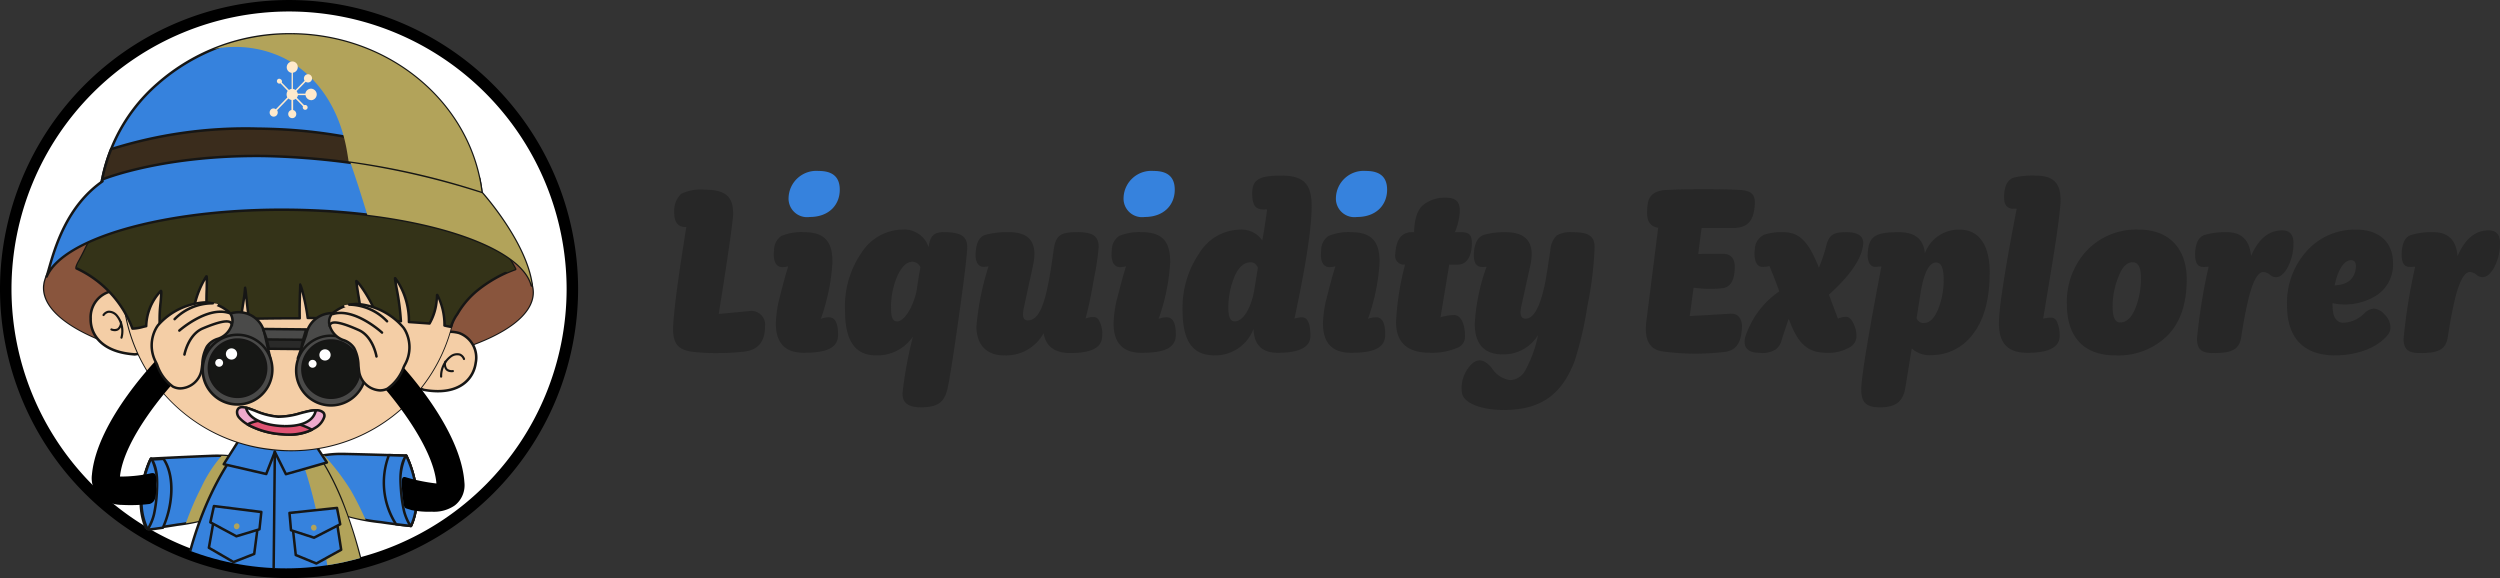<svg xmlns="http://www.w3.org/2000/svg" xmlns:xlink="http://www.w3.org/1999/xlink" width="298.22" height="68.961" viewBox="0 0 298.22 68.961"><rect x="0" y="0" width="298.22" height="68.961" fill="#333333" stroke="none"/><defs><clipPath id="a"><path d="M32.311,0A32.311,32.311,0,1,1,0,32.311,32.311,32.311,0,0,1,32.311,0Z" transform="translate(0)" fill="#fff"/></clipPath></defs><g transform="translate(-40.84 -52.439)"><g transform="translate(121.135 72.831)"><path d="M15.5-38.267c1.6-.215,2.393-1.227,2.393-2.976a1.645,1.645,0,0,0-1.933-1.841l-3.59.338c1.135-7.057,1.688-11.015,1.718-11.874.031-1.994-.767-2.946-3.344-2.946a5.392,5.392,0,0,0-2.854.491,2.767,2.767,0,0,0-.828,2.086c-.031,1.258.4,1.872,1.35,1.872h.092c-.828,5.124-1.35,8.867-1.534,11.23-.215,2.485.338,3.406,2.271,3.651a23.547,23.547,0,0,0,3.406.153A26.384,26.384,0,0,0,15.5-38.267Zm11.107-2.025c0-1.381-.368-2.056-1.074-2.056a2.658,2.658,0,0,0-.982.184,24.146,24.146,0,0,0,1.381-6.689c.031-2.455-.859-3.651-3.406-3.651a6.2,6.2,0,0,0-2.7.46,2.062,2.062,0,0,0-.859,1.718c-.153,1.319.276,1.994.982,1.994a3.184,3.184,0,0,0,.706-.092l-.338,1.135-.307,1.135-.522,2.025a15.232,15.232,0,0,0-.307,2.485c0,2.363,1.1,3.529,3.344,3.529C25.23-38.113,26.611-38.666,26.611-40.292ZM39.682-33.91q.414-1.979,1.381-8.837c.644-4.6.951-7.272.951-7.978,0-1.442-1.013-1.78-2.854-1.78-1.074,0-1.6.43-1.749,1.81a3.042,3.042,0,0,0-3.13-2.117,5.912,5.912,0,0,0-4.817,2.669,11.312,11.312,0,0,0-2.025,7.088c0,3.5,1.227,5.247,3.651,5.247a5.142,5.142,0,0,0,4.449-2.24,48.377,48.377,0,0,0-1.227,6.566c-.153,1.381.767,1.872,2.117,1.872C38.393-31.608,39.283-32.1,39.682-33.91Zm-6.75-9.358a9.262,9.262,0,0,1,.767-4.05c.522-1.1,1.1-1.657,1.81-1.657a1.051,1.051,0,0,1,.92.675c-.153.8-.307,1.749-.46,2.823-.46,2.056-1.5,3.621-2.332,3.621C33.177-41.857,32.932-42.317,32.932-43.268Zm21.386,5.185q3.636,0,3.774-1.841a3.219,3.219,0,0,0-.4-2.117.672.672,0,0,0-.614-.338,2.39,2.39,0,0,0-.951.184c.338-1.227.675-2.823,1.013-4.817a29.765,29.765,0,0,0,.552-3.713c0-1.442-.89-1.78-2.577-1.78-1.964,0-2.547.368-2.792,2.117-.767,5.676-1.473,8.407-3.1,8.407q-.782,0-.46-1.473l1.1-5.093q.874-3.958-2.854-3.958a9.85,9.85,0,0,0-2.884.338c-.552.184-.89.706-1.043,1.534-.245,1.5.153,2.271.89,2.271.092,0,.307-.031.583-.061a31.944,31.944,0,0,0-1.442,7.18c0,2.209,1.258,3.437,3.252,3.437a5.1,5.1,0,0,0,4.756-2.639C51.4-38.88,52.446-38.083,54.318-38.083ZM66.9-40.292c0-1.381-.368-2.056-1.074-2.056a2.658,2.658,0,0,0-.982.184,24.145,24.145,0,0,0,1.381-6.689c.031-2.455-.859-3.651-3.406-3.651a6.2,6.2,0,0,0-2.7.46,2.062,2.062,0,0,0-.859,1.718c-.153,1.319.276,1.994.982,1.994a3.184,3.184,0,0,0,.706-.092l-.338,1.135L60.3-46.152l-.522,2.025a15.231,15.231,0,0,0-.307,2.485c0,2.363,1.1,3.529,3.344,3.529C65.517-38.113,66.9-38.666,66.9-40.292Zm12.151,2.179c2.608,0,3.9-.675,3.9-2.025q0-2.209-1.013-2.209a3.19,3.19,0,0,0-.89.153C82.424-48.576,83.1-53.056,83.1-55.6c0-2.577-.89-3.651-3.59-3.651-2.731,0-3.59.46-3.5,2.393.092,1.319.46,1.749,1.78,1.626-.184,1.381-.368,2.608-.583,3.713a3,3,0,0,0-2.669-1.289,5.832,5.832,0,0,0-4.848,2.823A11.528,11.528,0,0,0,67.7-43.176c0,3.651,1.2,5.37,3.8,5.37a4.873,4.873,0,0,0,4.664-3.16C76.226-39.064,77.177-38.113,79.048-38.113Zm-5.891-5.4a9.751,9.751,0,0,1,.706-3.621c.491-1.2,1.166-1.78,1.994-1.78q.506,0,.828.644l-.46,2.823c-.368,1.933-1.258,3.59-2.332,3.59Q73.157-41.857,73.157-43.514Zm18.717,3.222c0-1.381-.368-2.056-1.074-2.056a2.658,2.658,0,0,0-.982.184A24.146,24.146,0,0,0,91.2-48.852c.031-2.455-.859-3.651-3.406-3.651a6.2,6.2,0,0,0-2.7.46,2.062,2.062,0,0,0-.859,1.718c-.153,1.319.276,1.994.982,1.994a3.184,3.184,0,0,0,.706-.092l-.338,1.135-.307,1.135-.522,2.025a15.232,15.232,0,0,0-.307,2.485c0,2.363,1.1,3.529,3.344,3.529C90.493-38.113,91.874-38.666,91.874-40.292Zm8.653,1.565a1.422,1.422,0,0,0,.859-1.411c0-1.442-.491-2.485-1.319-2.485a6.19,6.19,0,0,0-1.6.276l1.043-6.29h1.074c1.1,0,1.626-1.2,1.626-2.516,0-1.013-.307-1.35-1.289-1.35h-.736a7.217,7.217,0,0,0,.583-2.577c0-1.1-.522-1.534-1.657-1.534a4.072,4.072,0,0,0-2.7.859c-.675.552-1.043,1.626-1.1,3.252h-.245c-1.227,0-1.9.859-1.994,2.608a1.056,1.056,0,0,0,1.166,1.258A33.522,33.522,0,0,0,93.163-41.8c0,2.455,1.35,3.682,4.02,3.682A7.747,7.747,0,0,0,100.527-38.727Zm13.961,1.534a42.924,42.924,0,0,0,1.5-6.5,41.423,41.423,0,0,0,.859-7.026c0-1.442-.89-1.78-2.639-1.78a3.31,3.31,0,0,0-1.9.4,2.807,2.807,0,0,0-.736,1.718c-.276,1.872-.491,3.222-.644,4.02-.583,2.792-1.35,4.173-2.3,4.173-.583,0-.736-.491-.522-1.473l1.074-4.879q.874-3.958-2.946-3.958a8.988,8.988,0,0,0-2.577.307c-.644.215-1.013.8-1.166,1.749-.184,1.381.123,2.086.951,2.086a2.49,2.49,0,0,0,.522-.031,23.589,23.589,0,0,0-1.411,6.842c0,2.455,1.227,3.621,3.283,3.621a4.817,4.817,0,0,0,4.265-2.3,14.612,14.612,0,0,1-1.473,4.112,2.155,2.155,0,0,1-1.841,1.258,3.062,3.062,0,0,1-2.179-1.411q-1.519-1.887-2.854,0a3.991,3.991,0,0,0-.736,2.884c.153,1.258,2.271,2.086,5,2.086C110.192-31.3,112.892-32.9,114.488-37.193ZM132.5-38.236c1.381-.245,1.841-1.227,1.933-2.915.031-1.074-.522-1.657-1.289-1.626-.522.031-1.35.061-2.485.153L128.2-42.5l.46-3.375a14.5,14.5,0,0,0,3.437.061c.982-.123,1.473-.982,1.473-2.547,0-1.043-.491-1.565-1.442-1.565-1.258,0-2.24,0-2.915.031l.4-3.1H133.3c1.872,0,2.577-.89,2.669-2.976.031-1.135-.583-1.473-1.718-1.565-.951-.061-2.393-.092-4.388-.092s-3.59.031-4.848.123c-1.749.276-1.872,1.289-1.9,2.639-.031,1.074.4,1.688,1.319,1.841l-1.411,11.169q-.414,3.314,2.025,3.59A28.893,28.893,0,0,0,132.5-38.236Zm14.912-.614a1.519,1.519,0,0,0,.675-1.35,3.347,3.347,0,0,0-.368-1.442c-.245-.522-.552-.767-.89-.767a3.009,3.009,0,0,0-.951.215L144.8-45.048c2.485-2.24,3.866-4.2,4.081-5.922.153-1.1-.675-1.534-2.025-1.534-1.565,0-2.086.338-2.424,1.841a18.888,18.888,0,0,1-.828,2.393c-1.2-3.068-2.3-4.234-4.265-4.234a6.529,6.529,0,0,0-2.271.307,1.973,1.973,0,0,0-1.1,1.688c-.153,1.135.123,2.148.89,2.148a4.834,4.834,0,0,0,.859-.092c.43,1.043.828,2.056,1.166,3.007a10.489,10.489,0,0,0-4.081,5.523c-.245,1.2.337,1.81,1.718,1.81a2.892,2.892,0,0,0,1.933-.4,1.948,1.948,0,0,0,.675-.982c.031-.153.153-.522.368-1.166s.368-1.135.522-1.5c1.1,3.038,2.271,4.05,4.572,4.05A5.014,5.014,0,0,0,147.411-38.85Zm7.272.215a3.1,3.1,0,0,0,2.271.8,6.122,6.122,0,0,0,5.032-2.516c1.319-1.688,1.994-4.142,1.994-7.364,0-3.437-1.411-5.093-3.59-5.093a4.322,4.322,0,0,0-4.142,2.823c-.153-1.688-1.2-2.516-3.068-2.516-2.455,0-3.437.338-3.682,1.9-.245,1.442.123,2.24.859,2.24.092,0,.338-.031.706-.061q-2.255,11.828-2.393,14.36c-.092,1.841.522,2.455,2.209,2.455,2.056,0,2.823-.8,3.068-2.516Zm1.074-6.75q.6-3.5,1.841-3.5c.583,0,.89.644.89,1.964a9.222,9.222,0,0,1-.675,3.651c-.46,1.074-1.013,1.6-1.657,1.6a.845.845,0,0,1-.89-.583Zm16.569,5.278a3.935,3.935,0,0,0-.338-1.749.748.748,0,0,0-.675-.46,5.218,5.218,0,0,0-.951.123l.982-5.953c.583-3.529.951-6.106,1.074-7.732.153-2.547-.859-3.375-3.038-3.375a10.217,10.217,0,0,0-2.424.215c-.828.215-1.258,1.013-1.258,2.393,0,.89.368,1.35,1.1,1.35h.4q-2.117,11-2.117,13.623c0,2.363.982,3.559,3.406,3.559C171.037-38.113,172.325-38.788,172.325-40.108Zm9.45-12.7a8.138,8.138,0,0,0-6.259,2.547,8.969,8.969,0,0,0-2.332,6.351c0,3.774,1.9,6.106,5.8,6.106a8.329,8.329,0,0,0,6.167-2.332c1.565-1.565,2.332-3.8,2.332-6.781C187.483-50.479,185.427-52.811,181.776-52.811Zm-3.13,9.2a9.481,9.481,0,0,1,.675-3.529c.46-1.2,1.013-1.78,1.718-1.78.644,0,.982.614.982,1.81a9.532,9.532,0,0,1-.675,3.713c-.46,1.1-1.043,1.657-1.81,1.657C178.953-41.734,178.646-42.348,178.646-43.606Zm15.342,3.621c.245-1.626.491-2.946.736-4.02.552-2.485,1.2-3.743,1.9-3.743a1.369,1.369,0,0,1,.8.338,1.081,1.081,0,0,0,.706.276c.522,0,1.013-.43,1.442-1.258a6.072,6.072,0,0,0,.644-2.823c0-1.013-.46-1.5-1.35-1.5-1.6,0-2.823,1.013-3.713,3.068-.153-1.9-1.135-2.854-2.884-2.854a8.7,8.7,0,0,0-2.669.338q-.967.322-1.1,1.933c-.092,1.258.215,1.872.92,1.872a4.332,4.332,0,0,0,.675-.031A68.677,68.677,0,0,0,188.71-39.8c0,1.319.583,1.718,1.964,1.718C192.76-38.083,193.742-38.42,193.988-39.985Zm17.489-.276a1.366,1.366,0,0,0,.307-.89,2.111,2.111,0,0,0-.675-1.5,1.891,1.891,0,0,0-1.289-.736,1.776,1.776,0,0,0-1.135.552A3.672,3.672,0,0,1,206.2-41.7c-.89,0-1.319-.706-1.319-2.086v-.245a7.1,7.1,0,0,0,5.032-.8,4.369,4.369,0,0,0,2.179-4.02c0-2.455-1.688-3.958-4.357-3.958a7.715,7.715,0,0,0-5.953,2.577,9.222,9.222,0,0,0-2.332,6.474c0,4.02,2.148,5.953,5.707,5.953C207.979-37.806,210.342-38.819,211.477-40.261Zm-4.388-8.9c.491,0,.675.4.522,1.227-.245,1.135-1.074,1.718-2.485,1.78C205.494-47.9,206.2-49.159,207.09-49.159Zm11.537,9.174c.245-1.626.491-2.946.736-4.02.552-2.485,1.2-3.743,1.9-3.743a1.369,1.369,0,0,1,.8.338,1.081,1.081,0,0,0,.706.276c.522,0,1.013-.43,1.442-1.258a6.072,6.072,0,0,0,.644-2.823c0-1.013-.46-1.5-1.35-1.5-1.6,0-2.823,1.013-3.713,3.068-.153-1.9-1.135-2.854-2.884-2.854a8.7,8.7,0,0,0-2.669.338q-.967.322-1.1,1.933c-.092,1.258.215,1.872.921,1.872a4.333,4.333,0,0,0,.675-.031,68.677,68.677,0,0,0-1.381,8.591c0,1.319.583,1.718,1.964,1.718C217.4-38.083,218.381-38.42,218.626-39.985Z" transform="translate(-6.93 59.806)" fill="#272727"/><path d="M232.05-55.31c2.3,0,3.59-1.442,3.59-3.252,0-1.5-.828-2.24-2.516-2.24a3.314,3.314,0,0,0-3.59,3.191A2.209,2.209,0,0,0,232.05-55.31Z" transform="translate(-150.47 60.802)" fill="#3682dd"/><path d="M232.05-55.31c2.3,0,3.59-1.442,3.59-3.252,0-1.5-.828-2.24-2.516-2.24a3.314,3.314,0,0,0-3.59,3.191A2.209,2.209,0,0,0,232.05-55.31Z" transform="translate(-175.801 60.802)" fill="#3682dd"/><path d="M232.05-55.31c2.3,0,3.59-1.442,3.59-3.252,0-1.5-.828-2.24-2.516-2.24a3.314,3.314,0,0,0-3.59,3.191A2.209,2.209,0,0,0,232.05-55.31Z" transform="translate(-215.761 60.802)" fill="#3682dd"/></g><g transform="translate(-868.16 -241.561)"><g transform="translate(909 294)"><g transform="translate(0 0)"><circle cx="33.795" cy="33.795" r="33.795" transform="translate(0.685 0.685)" fill="#fff"/><path d="M-5.565,43.459A34.52,34.52,0,0,1-40.046,8.978,34.519,34.519,0,0,1-5.565-25.5a34.519,34.519,0,0,1,34.48,34.48A34.519,34.519,0,0,1-5.565,43.459Zm0-67.591A33.148,33.148,0,0,0-38.676,8.978,33.148,33.148,0,0,0-5.565,42.089,33.148,33.148,0,0,0,27.545,8.978,33.147,33.147,0,0,0-5.565-24.132Z" transform="translate(40.046 25.502)"/></g><g transform="translate(1.814 3.179)"><g transform="translate(0 0)"><g transform="translate(0 0)" clip-path="url(#a)"><g transform="matrix(1, -0.017, 0.017, 1, 2.797, 1.275)"><g transform="translate(0 0)"><g transform="translate(0 20.888)"><path d="M58.224,9.97c-.017-.144-.045-.281-.072-.418l0,0C56.981,4.62,44.6.443,29.382.033,14.675-.363,2.427,2.894.325,7.5l0,0a3.439,3.439,0,0,0-.192.528c-.017.067-.037.134-.052.2s-.027.115-.037.174A3.3,3.3,0,0,0,0,8.827c-.142,5.287,12.779,9.927,28.865,10.36s29.238-3.5,29.38-8.791C58.246,10.254,58.237,10.112,58.224,9.97Z" transform="translate(0.152 0.151)" fill="#b2a35a"/><path d="M29.013,19.492C12.87,19.054-.143,14.337,0,8.97a2.416,2.416,0,0,1,.047-.433c.007-.065.02-.127.032-.184A1.545,1.545,0,0,1,.133,8.16a4.147,4.147,0,0,1,.2-.57c2.149-4.7,14.7-7.947,29.2-7.559,15.277.413,27.709,4.55,28.912,9.633a4.163,4.163,0,0,1,.075.433,3.475,3.475,0,0,1,.025.456C58.406,15.918,45.151,19.926,29.013,19.492ZM29.529.333C15.138-.053,2.711,3.115.609,7.71a4.447,4.447,0,0,0-.184.508C.4,8.3.39,8.357.377,8.412a1.545,1.545,0,0,0-.032.169,2.914,2.914,0,0,0-.045.4c-.137,5.2,12.744,9.778,28.718,10.211S58.1,15.742,58.247,10.544a2.774,2.774,0,0,0-.02-.411,3.784,3.784,0,0,0-.072-.4C57,4.863,44.427.736,29.529.333Z" transform="translate(0 0)" fill="#161615"/></g><path d="M58.224,9.97c-.017-.144-.045-.281-.072-.418l0,0C56.981,4.62,44.6.443,29.382.033,14.675-.363,2.427,2.894.325,7.5l0,0a3.439,3.439,0,0,0-.192.528c-.017.067-.037.134-.052.2s-.027.115-.037.174A3.3,3.3,0,0,0,0,8.827c-.142,5.287,12.779,9.927,28.865,10.36s29.238-3.5,29.38-8.791C58.246,10.254,58.237,10.112,58.224,9.97Z" transform="translate(0.152 21.039)" fill="#89553d" style="mix-blend-mode:multiply;isolation:isolate"/><g transform="translate(3.898 8.748)"><g transform="translate(7.183 41.361)"><g transform="translate(0.08 0)"><path d="M13.061,1.245A3.715,3.715,0,0,0,10.752.117,14.586,14.586,0,0,0,8.177.01c-3.726.082-6.936.2-6.936.2S-1.117,4.67.668,8.582c1.058-.1,2.117-.237,3.168-.386A25.185,25.185,0,0,0,9.148,7.09,7.525,7.525,0,0,0,12.4,4.782a3.8,3.8,0,0,0,1.016-2.717A1.866,1.866,0,0,0,13.061,1.245Z" transform="translate(0.144 0.15)" fill="#3682dd"/><path d="M.812,8.881a.142.142,0,0,1-.134-.087c-1.8-3.933.55-8.463.575-8.51A.148.148,0,0,1,1.38.209c.032,0,3.253-.117,6.939-.2.386-.01.834-.02,1.27,0a9.4,9.4,0,0,1,1.332.115,3.787,3.787,0,0,1,2.4,1.183,1.941,1.941,0,0,1,.386.879,3.772,3.772,0,0,1-1.048,2.839,7.655,7.655,0,0,1-3.31,2.361A23.576,23.576,0,0,1,4.418,8.44L4,8.5c-1.083.152-2.152.284-3.173.384ZM1.477.5C1.185,1.1-.623,5.073.9,8.57c.984-.1,2.01-.227,3.056-.371l.418-.062A22.8,22.8,0,0,0,9.24,7.1a7.382,7.382,0,0,0,3.183-2.261,3.49,3.49,0,0,0,.984-2.6,1.658,1.658,0,0,0-.321-.747A3.621,3.621,0,0,0,10.871.419a9.606,9.606,0,0,0-1.29-.11c-.428-.015-.874,0-1.258,0C4.983.389,2.025.486,1.477.5Z" transform="translate(0 0)" fill="#161615"/></g><path d="M8.149,2.045A1.866,1.866,0,0,0,7.8,1.225,3.715,3.715,0,0,0,5.487.1,10.626,10.626,0,0,0,4.4,0,15.906,15.906,0,0,0,1.925,3.693,33.714,33.714,0,0,0,0,7.972a18.873,18.873,0,0,0,3.883-.9,7.525,7.525,0,0,0,3.25-2.309A3.8,3.8,0,0,0,8.149,2.045Z" transform="translate(5.49 0.169)" fill="#b2a35a" style="mix-blend-mode:multiply;isolation:isolate"/><g transform="translate(0 0.266)"><path d="M2.81,0C1.836.03,1.241.052,1.241.052S-1.117,4.513.668,8.428c.64-.065,1.283-.139,1.923-.222C3.774,5.771,4.2,2.137,2.81,0Z" transform="translate(0.147 0.15)" fill="#3682dd"/><path d="M.81,8.727A.15.15,0,0,1,.678,8.64C-1.123,4.7,1.231.174,1.253.132A.157.157,0,0,1,1.38.05S1.978.03,2.954,0a.155.155,0,0,1,.132.067c1.444,2.219.986,5.885-.214,8.356a.146.146,0,0,1-.117.082c-.737.092-1.35.164-1.925.222ZM1.48.346c-.291.6-2.1,4.57-.573,8.069.525-.052,1.076-.117,1.731-.2C3.734,5.905,4.177,2.4,2.877.3,2.17.324,1.674.341,1.48.346Z" transform="translate(0 0)" fill="#161615"/></g><g transform="translate(0.08 0.204)"><path d="M.758,8.366A7.654,7.654,0,0,0,1.5,6.625a16.3,16.3,0,0,0,.364-2.468C1.953,2.8,2.04,1.178,1.273,0a.111.111,0,0,1-.032,0S-1.117,4.463.668,8.376C.7,8.371.726,8.371.758,8.366Z" transform="translate(0.144 0.152)" fill="#3682dd"/><path d="M.812,8.677A.142.142,0,0,1,.677,8.59c-1.8-3.933.55-8.463.575-8.51A.154.154,0,0,1,1.39,0h0a.234.234,0,0,1,.152.07c.819,1.26.7,2.989.613,4.251A16.581,16.581,0,0,1,1.786,6.8,6.484,6.484,0,0,1,1.136,8.4l-.1.189a.156.156,0,0,1-.115.082l-.095.01Zm.6-8.239C.991,1.357-.5,5,.862,8.263l0-.007a6.022,6.022,0,0,0,.623-1.522A16.481,16.481,0,0,0,1.853,4.3,7.284,7.284,0,0,0,1.414.438Z" transform="translate(0 0)" fill="#161615"/></g></g><g transform="translate(27.109 71.096)"><path d="M4.859,30.876A.294.294,0,0,1,4.57,30.6C3.569,17.614.043.535.005.365A.307.307,0,0,1,.237.007.307.307,0,0,1,.6.238C.63.41,4.164,17.527,5.168,30.553a.3.3,0,0,1-.279.324Z" transform="translate(0 0)" fill="#161615"/></g><path d="M.291,31.589A.3.3,0,0,1,0,31.282C.187,21.375,3.432.465,3.464.256A.3.3,0,0,1,3.811,0a.3.3,0,0,1,.252.344C4.027.557.792,21.43.6,31.292a.3.3,0,0,1-.306.3Z" transform="translate(13.484 68.922)" fill="#161615"/><g transform="translate(10.352 64.122)"><path d="M3.372,11.92a30.384,30.384,0,0,0,7.88,1L12.3,8.709l1.034,4.172a34.494,34.494,0,0,0,6.523-.857,23.323,23.323,0,0,0,4.812-1.44C24.091,5.95,23.637,1.865,23.627.6L1.387,0S1.173,1.808.919,4.513C.682,7.026.369,8.52,0,10.973,1.136,11.382,2.391,11.646,3.372,11.92Z" transform="translate(0.153 0.152)" fill="#b2a35a"/><path d="M10.606,13.2a29.415,29.415,0,0,1-7.123-.984c-.3-.082-.628-.167-.969-.254C1.755,11.77.893,11.551.1,11.267A.151.151,0,0,1,0,11.1c.107-.7.207-1.325.3-1.918C.547,7.713.754,6.44.923,4.65c.252-2.675.466-4.5.466-4.518A.156.156,0,0,1,1.543,0L23.786.6A.148.148,0,0,1,23.93.75c.007,1.106.356,4.458,1.036,9.969a.152.152,0,0,1-.082.157,21.613,21.613,0,0,1-4.358,1.34l-.486.11a34.533,34.533,0,0,1-6.553.857.14.14,0,0,1-.149-.112l-.884-3.581-.9,3.614a.147.147,0,0,1-.149.112C11.136,13.212,10.87,13.2,10.606,13.2ZM.32,11.023c.745.264,1.554.468,2.269.648.344.09.675.172.979.257a28.872,28.872,0,0,0,7.046.971c.224.007.446.015.672.015l1.021-4.087a.149.149,0,0,1,.147-.115.17.17,0,0,1,.147.115l1,4.05a34.215,34.215,0,0,0,6.373-.842l.486-.115a21.637,21.637,0,0,0,4.2-1.27C24.01,5.412,23.664,2.134,23.631.9L1.673.306c-.055.468-.239,2.117-.451,4.371C1.052,6.48.846,7.758.6,9.235.512,9.79.417,10.373.32,11.023Z" transform="translate(0 0)" fill="#161615"/></g><path d="M6.647,3.218c3.86.926,8.107,1.925,12.084,1.342a23.543,23.543,0,0,1,1.034,4.53c.1.854.2,1.711.314,2.565a16.478,16.478,0,0,0,3.24-1.071C22.743,5.95,22.29,1.865,22.28.6L.04,0S.025.11,0,.311A19.216,19.216,0,0,0,6.647,3.218Z" transform="translate(11.853 64.273)" fill="#b2a35a" style="mix-blend-mode:multiply;isolation:isolate"/><path d="M2.413.887A14.347,14.347,0,0,1,0,0,24.168,24.168,0,0,0,3.659,1.928,12.885,12.885,0,0,1,3.086,5.6q1.244.086,2.513.1L6.647,1.494A40.673,40.673,0,0,1,2.413.887Z" transform="translate(16.159 71.488)" fill="#b2a35a" style="mix-blend-mode:multiply;isolation:isolate"/><g transform="translate(30.954 64.64)"><path d="M.87,3.631A5.373,5.373,0,0,0,3.552,5.783c-.309-2.715-.52-4.849-.525-5.7L0,0A6.814,6.814,0,0,0,.87,3.631Z" transform="translate(0.152 0.152)" fill="#b2a35a"/><path d="M3.7,6.087a.072.072,0,0,1-.04-.007A5.541,5.541,0,0,1,.892,3.86,6.974,6.974,0,0,1,0,.152a.151.151,0,0,1,.05-.11A.144.144,0,0,1,.16,0L3.184.085a.148.148,0,0,1,.144.147c0,.78.184,2.69.525,5.688a.14.14,0,0,1-.055.132A.124.124,0,0,1,3.7,6.087ZM.3.309a6.6,6.6,0,0,0,.844,3.4,5.4,5.4,0,0,0,2.378,2c-.309-2.7-.473-4.49-.5-5.332Z" transform="translate(0 0)" fill="#161615"/></g><g transform="translate(11.139 64.122)"><path d="M1.967,4.822A5.3,5.3,0,0,0,3.925.087L.6,0S.386,1.808.132,4.513C.092,4.949.047,5.347,0,5.736A8.319,8.319,0,0,0,1.967,4.822Z" transform="translate(0.153 0.152)" fill="#b2a35a"/><path d="M.148,6.037A.208.208,0,0,1,.056,6,.147.147,0,0,1,0,5.868c.047-.386.09-.787.134-1.218C.387,1.975.6.152.6.132A.156.156,0,0,1,.756,0l3.33.092A.151.151,0,0,1,4.23.232,5.468,5.468,0,0,1,2.206,5.1,8.44,8.44,0,0,1,.2,6.027ZM.886.306C.831.775.646,2.423.435,4.677c-.035.346-.067.677-.1.991a8.162,8.162,0,0,0,1.711-.822A5.109,5.109,0,0,0,3.936.391Z" transform="translate(0 0)" fill="#161615"/></g><g transform="translate(26.699 41.394)"><g transform="translate(0 0)"><path d="M.4,1.18A3.682,3.682,0,0,1,2.731.087,14.84,14.84,0,0,1,5.308.027c3.723.147,6.929.319,6.929.319s2.279,4.5.426,8.386c-1.053-.125-2.112-.274-3.16-.443a25.209,25.209,0,0,1-5.29-1.2A7.556,7.556,0,0,1,1,4.727a3.8,3.8,0,0,1-.969-2.74A1.826,1.826,0,0,1,.4,1.18Z" transform="translate(0.151 0.149)" fill="#3682dd"/><path d="M12.808,9.03H12.8c-1-.117-2.035-.262-3.165-.443l-.438-.072A22.692,22.692,0,0,1,4.306,7.379a7.628,7.628,0,0,1-3.27-2.413,3.8,3.8,0,0,1-1-2.857,1.96,1.96,0,0,1,.4-.872A3.8,3.8,0,0,1,2.859.091,12.336,12.336,0,0,1,4.921.009c.182,0,.364.01.54.017,3.683.144,6.9.314,6.936.316a.153.153,0,0,1,.127.082c.022.047,2.289,4.612.423,8.518A.151.151,0,0,1,12.808,9.03ZM4.914.311A12.241,12.241,0,0,0,2.9.385,3.63,3.63,0,0,0,.675,1.421a1.668,1.668,0,0,0-.344.74,3.528,3.528,0,0,0,.944,2.62A7.308,7.308,0,0,0,4.418,7.1,22.566,22.566,0,0,0,9.237,8.215l.438.072c1.088.177,2.087.316,3.048.431,1.591-3.479-.149-7.474-.433-8.079C11.745.612,8.791.46,5.451.326Z" fill="#161615"/></g><path d="M5.592,4.279A27.491,27.491,0,0,0,2.452,0,3.42,3.42,0,0,0,.4,1.041a1.826,1.826,0,0,0-.371.807A3.8,3.8,0,0,0,1,4.587a7.556,7.556,0,0,0,3.21,2.363,16.378,16.378,0,0,0,3.061.824C6.76,6.587,6.212,5.412,5.592,4.279Z" transform="translate(0.151 0.288)" fill="#b2a35a" style="mix-blend-mode:multiply;isolation:isolate"/><g transform="translate(9.499 0.238)"><path d="M1.384,8.254c.59.082,1.185.164,1.778.234C5.015,4.6,2.736.1,2.736.1S1.941.06.681,0C-.519,2.483-.038,5.771,1.384,8.254Z" transform="translate(0.153 0.155)" fill="#3682dd"/><path d="M3.31,8.792H3.3c-.6-.07-1.188-.149-1.783-.234A.178.178,0,0,1,1.4,8.483,9.366,9.366,0,0,1,.695.085.148.148,0,0,1,.837,0L2.9.1a.153.153,0,0,1,.127.082C3.048.234,5.314,4.8,3.449,8.7A.151.151,0,0,1,3.31,8.792ZM1.628,8.269c.531.072,1.063.149,1.6.212C4.816,5,3.075,1.006,2.792.4L.926.309A9.052,9.052,0,0,0,1.628,8.269Z" transform="translate(0 0)" fill="#161615"/></g><g transform="translate(11.507 0.341)"><path d="M1.069,8.376a7.077,7.077,0,0,1-.7-1.758A16.474,16.474,0,0,1,.038,4.154,6.894,6.894,0,0,1,.7,0L.73,0s2.279,4.5.426,8.386Z" transform="translate(0.15 0.149)" fill="#3682dd"/><path d="M1.3,8.689h-.02l-.092-.017a.139.139,0,0,1-.107-.082L.988,8.4A6.637,6.637,0,0,1,.363,6.8,16.585,16.585,0,0,1,.041,4.311c-.067-1.265-.159-3,.685-4.244A.136.136,0,0,1,.863,0a.16.16,0,0,1,.154.082C1.04.132,3.306,4.7,1.441,8.6A.151.151,0,0,1,1.3,8.689ZM.848.438A7.316,7.316,0,0,0,.338,4.293,17.067,17.067,0,0,0,.661,6.736a6.248,6.248,0,0,0,.6,1.529l0,.01C2.686,5.028,1.257,1.362.848.438Z" transform="translate(0 0)" fill="#161615"/></g></g><g transform="translate(10.963 38.111)"><path d="M5.751,28.084a36.513,36.513,0,0,0,8.012.535c3.128-.219,6.884-.321,10.079-1.44C22.977,11.719,17.732,2.086,14.664.529c-3.345-1.7-6.211,1.233-6.211,1.233C2.219,9.515.463,19.766,0,26.047,1.325,27.469,4.03,27.823,5.751,28.084Z" transform="translate(0.152 0.152)" fill="#3682dd"/><path d="M11.6,28.969h0a47.8,47.8,0,0,1-5.721-.583l-.207-.035C3.95,28.095,1.348,27.706.043,26.3A.157.157,0,0,1,0,26.187C.516,19.246,2.4,9.391,8.488,1.82A6.338,6.338,0,0,1,12.791,0a4.834,4.834,0,0,1,2.092.545c1.728.874,3.828,4.01,5.487,8.189a59.328,59.328,0,0,1,3.776,18.589.144.144,0,0,1-.1.144,33.461,33.461,0,0,1-8.849,1.367c-.431.027-.857.06-1.265.085A22.227,22.227,0,0,1,11.6,28.969ZM.307,26.142c1.255,1.293,3.751,1.666,5.412,1.915l.209.032a47.6,47.6,0,0,0,5.678.58h0c.807.02,1.576,0,2.3-.047.416-.027.839-.057,1.273-.082a34.078,34.078,0,0,0,8.662-1.315C22.928,11.361,17.476,2.2,14.749.814A4.548,4.548,0,0,0,12.784.3,6.167,6.167,0,0,0,8.712,2.019C2.707,9.493.822,19.251.307,26.142Z" transform="translate(0 0)" fill="#161615"/></g><path d="M2.864,9.514A116.257,116.257,0,0,1,5.325,27.791a21.873,21.873,0,0,0,4.284-.954C8.744,11.377,3.5,1.743.431.187A3.757,3.757,0,0,0,0,0,56.779,56.779,0,0,1,2.864,9.514Z" transform="translate(25.349 38.606)" fill="#b2a35a" style="mix-blend-mode:multiply;isolation:isolate"/><g transform="translate(17.156 39.132)"><path d="M2.14,0,0,3.249,5.054,4.5l1.07-2.612L7.4,4.567l4.911-1.308L10.529.433Z" transform="translate(0.146 0.149)" fill="#3682dd"/><path d="M7.543,4.867a.15.15,0,0,1-.132-.087L6.283,2.416l-.944,2.3a.152.152,0,0,1-.177.087L.114,3.547a.145.145,0,0,1-.1-.092.165.165,0,0,1,.012-.137L2.164.07A.129.129,0,0,1,2.3,0l8.388.428A.156.156,0,0,1,10.8.5l1.781,2.822a.132.132,0,0,1,.015.134.167.167,0,0,1-.1.095L7.585,4.864ZM.393,3.3,5.107,4.475,6.131,1.982a.153.153,0,0,1,.134-.092.164.164,0,0,1,.142.087L7.63,4.54l4.592-1.23L10.591.727,2.368.306Z" transform="translate(0 0)" fill="#161615"/></g><g transform="translate(0 0)"><g transform="translate(1.58 21.472)"><path d="M5.215,7.638C-2.2,7.046-.486-.03,2.884,0a4.73,4.73,0,0,1,3.9,2.224S8.114,4.879,7,6.739a1.642,1.642,0,0,1-1.091.812Z" transform="translate(0.152 0.147)" fill="#f4cea6"/><path d="M5.359,7.937l0,0C1.274,7.609-.086,5.38,0,3.4A3.331,3.331,0,0,1,3.038,0l.09,0A4.831,4.831,0,0,1,7.06,2.294c.06.12,1.362,2.764.217,4.67a1.759,1.759,0,0,1-1.2.882l-.695.085ZM3.12.3,3.035.3A3.029,3.029,0,0,0,.308,3.412c-.087,1.835,1.2,3.905,5.051,4.219l.68-.082a1.494,1.494,0,0,0,.976-.735C8.078,5.043,6.808,2.463,6.8,2.436A4.618,4.618,0,0,0,3.12.3Z" transform="translate(0 0)" fill="#161615"/></g><g transform="translate(39.564 27.046)"><path d="M1.571,6.868C8.861,8.335,9.155,1.06,5.9.166A4.73,4.73,0,0,0,1.549,1.232S-.463,3.416.1,5.515A1.649,1.649,0,0,0,.921,6.6Z" transform="translate(0.155 0.15)" fill="#f4cea6"/><path d="M3.337,7.361h0a9.421,9.421,0,0,1-1.641-.2l-.675-.281A1.792,1.792,0,0,1,.1,5.695c-.575-2.142,1.4-4.324,1.487-4.416A4.965,4.965,0,0,1,4.974,0,4.716,4.716,0,0,1,6.1.169a3.266,3.266,0,0,1,2.05,3.766C7.892,5.648,6.493,7.448,3.337,7.361ZM4.969.3A4.717,4.717,0,0,0,1.811,1.489C1.793,1.5-.134,3.635.4,5.625a1.487,1.487,0,0,0,.735.976l.648.279a9.327,9.327,0,0,0,1.562.179c2.959.08,4.266-1.589,4.5-3.17A2.967,2.967,0,0,0,6.017.457,4.339,4.339,0,0,0,4.969.3Z" transform="translate(0 0)" fill="#161615"/></g><g transform="translate(5.555 1.451)"><path d="M39.529,22.443A19.861,19.861,0,0,1,.191,16.937a19.861,19.861,0,0,1,39.337,5.506Z" transform="translate(0.154 0.151)" fill="#f4cea6"/><path d="M19.54,39.674a20.669,20.669,0,0,1-2.279-.189,19.96,19.96,0,0,1-13.2-7.713,19.617,19.617,0,0,1-3.863-14.7A19.878,19.878,0,0,1,20.484.007,20.62,20.62,0,0,1,22.762.2,19.827,19.827,0,0,1,19.54,39.674ZM20.476.309A19.575,19.575,0,0,0,.492,17.11,19.313,19.313,0,0,0,4.3,31.587a19.675,19.675,0,0,0,13.005,7.6,21.23,21.23,0,0,0,2.246.184A19.525,19.525,0,0,0,22.718.5,21.139,21.139,0,0,0,20.476.309Z" transform="translate(0 0)" fill="#161615"/></g><path d="M22.586.2a19.684,19.684,0,1,0-5.457,38.986A19.684,19.684,0,1,0,22.586.2Zm8.231,33.761c-5.389,4.426-12.866,4.68-19.2,2.147-2.483-.991-5.312-2.939-5.865-5.733C5.187,27.454,7.5,26.02,9.705,24.807a60.108,60.108,0,0,1,7.434-3.459c2.971-1.143,6.231-2.3,9.459-1.706,3.641.67,7.536,4.015,7.641,7.927C34.309,30.039,32.648,32.448,30.817,33.957Z" transform="translate(5.709 1.601)" fill="#f4cea6" style="mix-blend-mode:multiply;isolation:isolate"/><g transform="translate(3.149 23.986)"><g transform="translate(40.134 5.769)"><path d="M.1,2.9A.132.132,0,0,1,0,2.777,3.032,3.032,0,0,1,1.28.265a1.35,1.35,0,0,1,1.173-.2A1.069,1.069,0,0,1,3.016.68a.136.136,0,0,1-.092.162.13.13,0,0,1-.157-.09A.8.8,0,0,0,2.354.3,1.147,1.147,0,0,0,1.4.484,2.8,2.8,0,0,0,.257,2.772.131.131,0,0,1,.127,2.9Z" transform="translate(0 0)" fill="#161615"/><path d="M.658,1.361a.842.842,0,0,1-.443-.239A1.081,1.081,0,0,1,.05.1.124.124,0,0,1,.2,0,.125.125,0,0,1,.3.158.865.865,0,0,0,.4.953a.823.823,0,0,0,.635.179.127.127,0,0,1,.037.252A1.2,1.2,0,0,1,.658,1.361Z" transform="translate(0.486 0.881)" fill="#161615"/></g><g transform="translate(0 0)"><path d="M2.211,3.376a.13.13,0,0,0,.132-.087A3.037,3.037,0,0,0,1.8.517,1.37,1.37,0,0,0,.726,0,1.033,1.033,0,0,0,.019.447a.123.123,0,0,0,.04.172A.13.13,0,0,0,.233.587.79.79,0,0,1,.754.255,1.138,1.138,0,0,1,1.618.7,2.818,2.818,0,0,1,2.1,3.212a.129.129,0,0,0,.085.159Z" fill="#161615"/><path d="M.477,1.184a.836.836,0,0,0,.491-.11A1.1,1.1,0,0,0,1.408.138.129.129,0,0,0,1.289,0a.119.119,0,0,0-.132.117.9.9,0,0,1-.319.74.849.849,0,0,1-.66,0,.122.122,0,0,0-.164.06.121.121,0,0,0,.06.169A1.153,1.153,0,0,0,.477,1.184Z" transform="translate(0.912 1.278)" fill="#161615"/></g></g><path d="M50.021,16.013a59.676,59.676,0,0,0-3.848-4.991,33.513,33.513,0,0,0-4.309-4.368c-.336-.281-.677-.53-1.016-.765A26.513,26.513,0,0,0,33.93,2.084C30.089.67,25.823-.526,21.694.239a14.826,14.826,0,0,0-3.5,1.128c-.087.015-.172.035-.257.052a18.23,18.23,0,0,0-8.351,4.1A38.137,38.137,0,0,0,2.96,13.11C1.954,14.611,1.282,16.253.385,17.8c-.286.5-.4.755-.384.929,3.033,1.26,5.357,4.274,6.552,7.287a7.342,7.342,0,0,0,1.639-.266,6.25,6.25,0,0,1,1.8-4.149c.254-.252-.3,2.7-.179,3.92.453-.057.909-.1,1.37-.147.1-.007.209-.01.316-.015.463-.03,1.748-.144,2.214-.164a10.941,10.941,0,0,1,1.756-5.247c.179-.266-.174,3.561.012,5.272.857-.017,1.711-.03,2.56-.057.493-.007.981-.012,1.469-.022.13-1.245.451-2.476.553-3.733.03-.369.222,2.463.4,3.686,1.838-.022,4.219,0,6.054.037,0-1.342.055-2.682.139-4.022a21.478,21.478,0,0,1,.822,3.995c1.422.047,3.556.184,4.979.279.491.037.979.065,1.469.09,0-.727-.528-3.808-.583-4.66-.015-.274,2.319,2.951,2.413,4.757.61.03,2.214.087,2.822.12.03-1.644-.745-5.34-.59-5.143a8.645,8.645,0,0,1,1.549,5.257c.817.067,1.639.142,2.456.214a7.324,7.324,0,0,0,.954-3.372,7.331,7.331,0,0,1,.819,3.649,8,8,0,0,0,.785.162,5.792,5.792,0,0,1,.817-1.586,10.489,10.489,0,0,1,2.575-2.837,15.6,15.6,0,0,1,4.371-2.326A27.52,27.52,0,0,0,50.021,16.013Z" transform="translate(0.148 0.151)" fill="#343318"/><path d="M6.737,26.326l-.042,0a.157.157,0,0,1-.134-.095A12.8,12.8,0,0,0,.1,19.024.146.146,0,0,1,0,18.9c-.022-.207.08-.463.4-1.019.359-.623.687-1.27,1-1.9a28.1,28.1,0,0,1,1.574-2.812A38.7,38.7,0,0,1,9.641,5.552a18.4,18.4,0,0,1,8.415-4.129l.257-.055A14.988,14.988,0,0,1,21.812.24a15.322,15.322,0,0,1,3.17-.234A29.381,29.381,0,0,1,34.13,2.093a26.665,26.665,0,0,1,6.956,3.828c.369.249.7.506,1.024.765a34.127,34.127,0,0,1,4.328,4.391,60.169,60.169,0,0,1,3.858,5c.164.244.331.488.5.737A20.618,20.618,0,0,1,52.6,19.8a.135.135,0,0,1,0,.12.15.15,0,0,1-.09.085,15.539,15.539,0,0,0-4.328,2.3,10.119,10.119,0,0,0-2.538,2.8l-.072.112a4.769,4.769,0,0,0-.727,1.432.162.162,0,0,1-.172.112,7.929,7.929,0,0,1-.794-.174.153.153,0,0,1-.112-.172,7.857,7.857,0,0,0-.575-3.141,6.662,6.662,0,0,1-.929,2.976.156.156,0,0,1-.142.067l-.351-.032c-.7-.06-1.395-.125-2.1-.182a.149.149,0,0,1-.137-.147,8.837,8.837,0,0,0-1.213-4.744c.03.207.07.448.11.687a29.707,29.707,0,0,1,.443,3.9.062.062,0,0,1,.007.042.161.161,0,0,1-.157.152l-.007,0c-.351-.022-1.031-.05-1.661-.075-.468-.02-.9-.037-1.158-.05a.151.151,0,0,1-.144-.144c-.072-1.365-1.477-3.569-2.07-4.356.05.418.132,1.006.224,1.619.147,1.053.306,2.134.314,2.59a.161.161,0,0,1,.01.047.157.157,0,0,1-.157.152h0l-.01,0c-.491-.027-.981-.055-1.469-.087-2.207-.152-3.88-.247-4.976-.281a.151.151,0,0,1-.147-.139,24.55,24.55,0,0,0-.568-3.143c-.052,1.014-.092,2.077-.09,3.158a.156.156,0,0,1-.042.11.217.217,0,0,1-.11.04c-1.641-.032-4.094-.06-6.047-.035a.143.143,0,0,1-.149-.13c-.095-.618-.187-1.639-.259-2.463-.045.257-.09.516-.134.762-.1.573-.2,1.158-.259,1.741a.157.157,0,0,1-.149.137l-.491.007c-.329,0-.653.01-.979.02-.682.017-1.37.03-2.055.042l-.508.007a.147.147,0,0,1-.149-.132,30.744,30.744,0,0,1,0-3.743c.012-.4.027-.822.032-1.111a10.937,10.937,0,0,0-1.5,4.832.157.157,0,0,1-.144.134c-.289.01-.884.057-1.41.1-.326.027-.628.05-.809.062l-.314.015c-.448.047-.909.095-1.36.147a.125.125,0,0,1-.112-.032.161.161,0,0,1-.06-.1,16.616,16.616,0,0,1,.152-2.6c.037-.371.08-.767.095-1.024a6.2,6.2,0,0,0-1.562,3.845.144.144,0,0,1-.117.139c-.12.025-.244.052-.371.082A5.307,5.307,0,0,1,6.737,26.326ZM.307,18.784a13.184,13.184,0,0,1,6.5,7.24,5.766,5.766,0,0,0,1.131-.184c.087-.017.177-.042.262-.06a6.406,6.406,0,0,1,1.838-4.132.221.221,0,0,1,.137-.057.162.162,0,0,1,.12.057c.1.112.082.359-.035,1.474a19.444,19.444,0,0,0-.164,2.386c.411-.047.814-.09,1.215-.132l.324-.015c.177-.012.476-.037.8-.057.461-.04.971-.08,1.293-.1a10.97,10.97,0,0,1,1.761-5.193.186.186,0,0,1,.259-.025c.087.087.087.259.037,1.671a33.43,33.43,0,0,0-.02,3.556l.369,0c.682-.01,1.37-.02,2.052-.042.326-.01.652-.015.979-.02l.361,0c.057-.548.154-1.093.249-1.629.112-.64.229-1.308.281-1.968.01-.077.085-.172.164-.172.154,0,.154,0,.279,1.382.075.77.157,1.713.242,2.339,1.873-.022,4.169,0,5.773.032,0-1.342.065-2.655.137-3.875a.174.174,0,0,1,.157-.162c.319.012.849,3.218.946,4.02,1.108.037,2.74.13,4.856.279.436.027.869.055,1.308.075-.03-.491-.177-1.517-.311-2.431-.122-.862-.244-1.676-.269-2.062a.2.2,0,0,1,.047-.125.156.156,0,0,1,.12-.047c.366.007,2.349,3.145,2.538,4.774.261.015.633.03,1.024.042.548.022,1.133.05,1.507.067a31.584,31.584,0,0,0-.441-3.736c-.2-1.238-.2-1.275-.122-1.357a.171.171,0,0,1,.244.01,8.55,8.55,0,0,1,1.579,5.218c.657.052,1.308.11,1.965.169l.264.022a7.324,7.324,0,0,0,.879-3.228.19.19,0,0,1,.167-.159.173.173,0,0,1,.139.077,8.329,8.329,0,0,1,.832,3.629c.169.042.341.08.506.112a5.773,5.773,0,0,1,.73-1.387l.072-.11A10.527,10.527,0,0,1,48,22.067a16.053,16.053,0,0,1,4.246-2.3,21.4,21.4,0,0,0-1.7-2.784c-.174-.252-.341-.493-.5-.735a61.615,61.615,0,0,0-3.84-4.983A33.99,33.99,0,0,0,41.913,6.92a11.263,11.263,0,0,0-1-.75,26.24,26.24,0,0,0-6.886-3.793,29.188,29.188,0,0,0-9.05-2.07,14.089,14.089,0,0,0-6.57,1.347l-.284.062A18.094,18.094,0,0,0,9.838,5.782a37.927,37.927,0,0,0-6.6,7.561,26.267,26.267,0,0,0-1.557,2.782c-.319.628-.653,1.28-1.014,1.908A3.23,3.23,0,0,0,.307,18.784Z" fill="#161615"/><path d="M.284,18.511A33.165,33.165,0,0,1,3.723,16.9,36.688,36.688,0,0,1,11.255,14.8a67.167,67.167,0,0,1,15.613-.837,76.869,76.869,0,0,1,24.479,6.109c.316-.132.633-.254.959-.359a27.521,27.521,0,0,0-2.291-3.7,59.675,59.675,0,0,0-3.848-4.991,33.512,33.512,0,0,0-4.309-4.368c-.336-.281-.677-.53-1.016-.765a26.513,26.513,0,0,0-6.919-3.805C30.083.67,25.817-.526,21.687.239a14.826,14.826,0,0,0-3.5,1.128c-.087.015-.172.035-.257.052a18.23,18.23,0,0,0-8.351,4.1,38.137,38.137,0,0,0-6.63,7.591C1.948,14.611,1.275,16.253.379,17.8A2.238,2.238,0,0,0,0,18.686C.095,18.629.187,18.564.284,18.511Z" transform="translate(0.155 0.151)" fill="#343318" style="mix-blend-mode:multiply;isolation:isolate"/><g transform="translate(18.853 35.615)"><g transform="translate(0 0)"><path d="M.235,1.239A.968.968,0,0,1,0,.636c0-.869.874-.66,1.425-.458A12.053,12.053,0,0,0,4.892,1.217,15.849,15.849,0,0,0,8.635.6c.558-.107,1.958-.232,1.756.737A2.377,2.377,0,0,1,9.5,2.482a6.062,6.062,0,0,1-4.137.832A10.047,10.047,0,0,1,1.445,2.2,4.3,4.3,0,0,1,.235,1.239Z" transform="translate(0.152 0.153)" fill="#eea9cc"/><path d="M6.231,3.666c-.244-.007-.483-.025-.73-.05a9.923,9.923,0,0,1-3.98-1.141A4.328,4.328,0,0,1,.267,1.482,1.124,1.124,0,0,1,0,.782.792.792,0,0,1,.212.192c.266-.254.732-.257,1.415,0,.249.095.5.189.737.286a8.639,8.639,0,0,0,2.685.742A8.86,8.86,0,0,0,7.663.849C8.025.762,8.4.672,8.762.6A4.418,4.418,0,0,1,9.6.53a1.233,1.233,0,0,1,.974.354.738.738,0,0,1,.117.635,2.553,2.553,0,0,1-.951,1.24A5.825,5.825,0,0,1,6.231,3.666ZM.8.3a.481.481,0,0,0-.374.11A.525.525,0,0,0,.3.789.882.882,0,0,0,.506,1.3a4.075,4.075,0,0,0,1.166.919,9.8,9.8,0,0,0,3.863,1.1c.237.025.471.04.7.05a5.545,5.545,0,0,0,3.322-.854,2.192,2.192,0,0,0,.829-1.058.425.425,0,0,0-.055-.384A.969.969,0,0,0,9.589.832,3.9,3.9,0,0,0,8.814.9c-.354.072-.725.157-1.078.244a9.236,9.236,0,0,1-2.7.379A8.9,8.9,0,0,1,2.252.752C2.013.657,1.768.563,1.524.473A2.309,2.309,0,0,0,.8.3Z" fill="#161615"/></g><g transform="translate(1.23 1.588)"><path d="M4.214.157A7.161,7.161,0,0,0,0,.484c.077.042.147.09.214.13A10.047,10.047,0,0,0,4.132,1.729a6.628,6.628,0,0,0,3.529-.481A8.89,8.89,0,0,0,4.214.157Z" transform="translate(0.152 0.15)" fill="#e05373"/><path d="M4.984,2.078h0c-.234-.007-.473-.025-.712-.05A9.923,9.923,0,0,1,.292.888C.224.855.152.805.075.761A.148.148,0,0,1,0,.629.139.139,0,0,1,.08.5,5.124,5.124,0,0,1,2.7,0,15.686,15.686,0,0,1,4.386.158a8.919,8.919,0,0,1,3.5,1.108.151.151,0,0,1-.01.266A6.334,6.334,0,0,1,4.984,2.078ZM.468.646A9.815,9.815,0,0,0,4.3,1.729a6.777,6.777,0,0,0,3.178-.349A9.238,9.238,0,0,0,4.344.457,15.661,15.661,0,0,0,2.692.3,5.18,5.18,0,0,0,.468.646Z" transform="translate(0 0)" fill="#161615"/></g><g transform="translate(1.069 0.065)"><path d="M4.573,2.286C6.082,2.334,7.98,2.042,8.328.468a3.594,3.594,0,0,0-.757.07,15.849,15.849,0,0,1-3.743.618A12.053,12.053,0,0,1,.361.117C.252.075.127.035,0,0,.423,1.741,3.014,2.239,4.573,2.286Z" transform="translate(0.147 0.149)" fill="#fff"/><path d="M4.734,2.587H4.712C4.017,2.567.528,2.355.005.186A.155.155,0,0,1,.045.042.144.144,0,0,1,.189.007,3.423,3.423,0,0,1,.56.124c.249.095.493.189.735.286a8.639,8.639,0,0,0,2.685.742A9.075,9.075,0,0,0,6.595.784C6.956.7,7.327.607,7.693.532A4.959,4.959,0,0,1,8.483.465.244.244,0,0,1,8.6.522a.163.163,0,0,1,.027.125C8.333,1.962,6.951,2.647,4.734,2.587ZM.381.383c.553,1.317,2.637,1.85,4.341,1.9l.017.152,0-.149c1.387.035,3.1-.2,3.537-1.519a5.171,5.171,0,0,0-.53.062c-.359.072-.73.157-1.083.244a9.236,9.236,0,0,1-2.7.379A8.9,8.9,0,0,1,1.183.687C.944.592.7.5.456.408A.329.329,0,0,0,.381.383Z" transform="translate(0 0)" fill="#161615"/></g></g><path d="M1.458,1.224c-.117.593-.53,1.014-.924.939s-.62-.62-.5-1.218S.561-.068.95.009,1.57.632,1.458,1.224Z" transform="translate(18.073 25.916)"/><path d="M1.45,1.121c-.017.6-.361,1.081-.76,1.071S-.019,1.676,0,1.069.362-.015.766,0,1.473.516,1.45,1.121Z" transform="translate(30.052 26.221)"/></g></g><g transform="translate(28.799 56.574)"><g transform="translate(0.271 0.822)"><path d="M0,.489l.389,4.22L2.821,5.764,5.815,4.176,5.239,0Z" transform="translate(0.152 0.15)" fill="#3682dd"/><path d="M2.969,6.067l-.055-.015L.479,5a.145.145,0,0,1-.087-.125L0,.653A.154.154,0,0,1,.138.488L5.378,0a.153.153,0,0,1,.164.125l.575,4.182a.151.151,0,0,1-.077.152L3.046,6.05A.429.429,0,0,1,2.969,6.067ZM.683,4.755l2.286.991,2.837-1.5L5.263.312.314.772Z" transform="translate(0 0)" fill="#161615"/></g><g transform="translate(0 0)"><path d="M0,.5.148,2.568,2.872,3.5,6.027,1.955,5.677,0Z" transform="translate(0.148 0.15)" fill="#3682dd"/><path d="M3.019,3.805a.1.1,0,0,1-.047-.01L.247,2.857a.141.141,0,0,1-.1-.13L0,.66A.153.153,0,0,1,.137.5L5.813,0a.154.154,0,0,1,.159.12l.351,1.955a.149.149,0,0,1-.082.164L3.089,3.791A.167.167,0,0,1,3.019,3.805Zm-2.58-1.2,2.575.884,3-1.472L5.7.311.312.789Z" fill="#161615"/></g><path d="M.651.283A.346.346,0,0,1,.41.706a.345.345,0,0,1-.4-.279A.34.34,0,0,1,.25.007.346.346,0,0,1,.651.283Z" transform="translate(2.691 2.103)" fill="#b2a35a" style="mix-blend-mode:multiply;isolation:isolate"/></g><g transform="translate(19.115 56.102)"><g transform="translate(0 0.827)"><path d="M6.01.776,5.392,4.964l-2.486.924L0,4.137.805,0Z" transform="translate(0.152 0.152)" fill="#3682dd"/><path d="M3.054,6.185a.112.112,0,0,1-.075-.017L.076,4.421A.152.152,0,0,1,0,4.262L.808.123A.154.154,0,0,1,.977,0L6.185.778A.148.148,0,0,1,6.31.947L5.694,5.136a.145.145,0,0,1-.1.12l-2.483.926A.221.221,0,0,1,3.054,6.185ZM.32,4.212,3.074,5.873,5.408,5l.583-3.952L1.077.32Z" transform="translate(0 0)" fill="#161615"/></g><g transform="translate(0.231 0)"><path d="M6.1.8,5.837,2.86l-2.77.786L0,1.931.453,0Z" transform="translate(0.152 0.152)" fill="#3682dd"/><path d="M3.214,3.951a.134.134,0,0,1-.067-.02L.076,2.215A.151.151,0,0,1,0,2.048L.46.115A.158.158,0,0,1,.627,0l5.641.8a.155.155,0,0,1,.127.172L6.138,3.032a.149.149,0,0,1-.107.125l-2.772.789ZM.325,2.008,3.237,3.637l2.618-.742.222-1.808L.721.32Z" transform="translate(0 0)" fill="#161615"/></g><path d="M.014.262A.351.351,0,0,0,.238.7.346.346,0,0,0,.651.444.341.341,0,0,0,.43.011.353.353,0,0,0,.014.262Z" transform="translate(3.178 2.254)" fill="#b2a35a" style="mix-blend-mode:multiply;isolation:isolate"/></g><g transform="translate(9.903 107.456)"><g transform="translate(0 0)"><g transform="translate(0.006 0)"><path d="M9.916,2.531l.007-.06A2.009,2.009,0,0,0,8.359.045C6.718-.174,2.205.407.726,1.652c-1.41,1.176-.558,2.269.787,2.62C3.3,4.738,9.525,5.3,9.916,2.531Z" transform="translate(0.153 0.15)" fill="#804b23"/><path d="M4.806,4.952h0a15.045,15.045,0,0,1-3.18-.389,2.017,2.017,0,0,1-1.6-1.3C-.055,2.9.012,2.332.779,1.682,2.221.474,6.151-.047,7.939,0a5.506,5.506,0,0,1,.593.042,2.142,2.142,0,0,1,1.691,2.593l-.007.062C9.927,4.778,6.7,5,4.806,4.952ZM7.929.3C5.942.25,2.241.85.973,1.916c-.518.433-.74.877-.65,1.283A1.749,1.749,0,0,0,1.7,4.274a15.269,15.269,0,0,0,3.108.376c1.449.037,4.839-.077,5.106-1.99l0-.042A1.862,1.862,0,0,0,8.492.342C8.333.325,8.144.307,7.929.3Z" transform="translate(0)" fill="#161615"/></g><g transform="translate(0.006 0.451)"><path d="M.726,1.2A7.639,7.639,0,0,1,3.737,0a3.153,3.153,0,0,1,1.6,2.231A6.163,6.163,0,0,1,5.4,4.2,16.224,16.224,0,0,1,1.513,3.82C.168,3.469-.684,2.376.726,1.2Z" transform="translate(0.153 0.15)" fill="#dfdcc1"/><path d="M4.8,4.5a15.088,15.088,0,0,1-3.17-.386,2.017,2.017,0,0,1-1.6-1.3C-.055,2.446.012,1.88.779,1.23A8.063,8.063,0,0,1,3.86.005a.135.135,0,0,1,.1.012A3.308,3.308,0,0,1,5.638,2.354,6.423,6.423,0,0,1,5.7,4.376a.146.146,0,0,1-.147.125C5.3,4.505,5.048,4.505,4.8,4.5ZM3.87.311a7.3,7.3,0,0,0-2.9,1.153c-.518.433-.74.877-.65,1.283A1.749,1.749,0,0,0,1.7,3.823,16.284,16.284,0,0,0,5.426,4.2a6.162,6.162,0,0,0-.087-1.8A3,3,0,0,0,3.87.311Z" transform="translate(0 0)" fill="#161615"/></g><g transform="translate(0 2.56)"><path d="M4.861,1.205C3.539,1.228,1.238,1.255,0,.279,0,.944.662,1.484,1.524,1.711,3.3,2.174,9.489,2.735,9.917,0A9.278,9.278,0,0,1,4.861,1.205Z" transform="translate(0.147 0.151)" fill="#dfdcc1"/><path d="M4.807,2.392A15.035,15.035,0,0,1,1.631,2C.63,1.747-.01,1.127,0,.425A.151.151,0,0,1,.085.3.143.143,0,0,1,.244.313,6.038,6.038,0,0,0,3.8,1.207c.431.012.834.005,1.21,0A9.221,9.221,0,0,0,9.98.029a.142.142,0,0,1,.164,0,.148.148,0,0,1,.07.152C9.892,2.223,6.687,2.444,4.807,2.392ZM.364.761a1.928,1.928,0,0,0,1.345.954,15.446,15.446,0,0,0,3.106.376c1.337.037,4.351-.06,5-1.594a10.211,10.211,0,0,1-4.8,1.011c-.379,0-.782.012-1.223,0A7.146,7.146,0,0,1,.364.761Z" transform="translate(0 0)" fill="#161615"/></g><path d="M.148,2.171a.153.153,0,0,0,.159-.144A2.337,2.337,0,0,1,1.508.294a.151.151,0,0,0,.07-.207.151.151,0,0,0-.207-.07A2.587,2.587,0,0,0,0,2a.152.152,0,0,0,.142.167Z" transform="translate(5.54 0.305)" fill="#161615"/><path d="M3.191,1.552a.168.168,0,0,0,.1-.037.155.155,0,0,0,.02-.219A4.211,4.211,0,0,0,.16,0,.153.153,0,0,0,0,.152C0,.237.05.3.155.312c.042,0,.087,0,.13.005A3.973,3.973,0,0,1,3.076,1.495.165.165,0,0,0,3.191,1.552Z" transform="translate(4.52 0.583)" fill="#161615"/></g></g><g transform="translate(33.659 107.948)"><g transform="translate(0 0)"><path d="M.014,2.407a.254.254,0,0,1,0-.062A2,2,0,0,1,1.7.014C3.348-.118,7.824.7,9.238,2.026c1.345,1.255.431,2.294-.929,2.575C6.5,4.972.25,5.194.014,2.407Z" transform="translate(0.148 0.153)" fill="#804b23"/><path d="M5.294,5.113C3.394,5.063.186,4.665.012,2.575l0-.04A2.149,2.149,0,0,1,1.835.012C2,0,2.2,0,2.432,0,4.221.052,8.113.784,9.486,2.07c.735.685.767,1.258.665,1.619A2.012,2.012,0,0,1,8.487,4.9,15.213,15.213,0,0,1,5.294,5.113ZM2.42.306a5.1,5.1,0,0,0-.56,0A1.859,1.859,0,0,0,.306,2.49l0,.055C.475,4.475,3.855,4.777,5.3,4.814A15.353,15.353,0,0,0,8.427,4.6a1.753,1.753,0,0,0,1.435-1c.115-.4-.087-.857-.58-1.317C8.068,1.155,4.41.359,2.42.306Z" fill="#161615"/><g transform="translate(4.379 0.67)"><path d="M4.855,1.36A7.667,7.667,0,0,0,1.908,0,3.156,3.156,0,0,0,.192,2.142,6.034,6.034,0,0,0,.023,4.107a16.283,16.283,0,0,0,3.9-.172C5.285,3.654,6.2,2.615,4.855,1.36Z" transform="translate(0.152 0.15)" fill="#dfdcc1"/><path d="M.92,4.443h0c-.252,0-.5-.02-.76-.037a.149.149,0,0,1-.137-.134A6.216,6.216,0,0,1,.2,2.257,3.286,3.286,0,0,1,1.993.015.159.159,0,0,1,2.1.005,7.937,7.937,0,0,1,5.106,1.4c.735.685.767,1.258.665,1.619A2.012,2.012,0,0,1,4.108,4.232,15.614,15.614,0,0,1,.92,4.443ZM.315,4.112a15.926,15.926,0,0,0,3.733-.177,1.753,1.753,0,0,0,1.435-1c.115-.4-.087-.857-.58-1.317A7.382,7.382,0,0,0,2.073.309,3,3,0,0,0,.492,2.326,6.164,6.164,0,0,0,.315,4.112Z" transform="translate(0 0)" fill="#161615"/></g><g transform="translate(0.018 2.443)"><path d="M4.986,1.474c1.32.1,3.616.249,4.9-.66-.025.66-.722,1.168-1.594,1.347C6.488,2.53.281,2.754,0,0A9.262,9.262,0,0,0,4.986,1.474Z" transform="translate(0.148 0.15)" fill="#dfdcc1"/><path d="M5.278,2.673C3.4,2.62.21,2.227,0,.165A.148.148,0,0,1,.24.033a9.213,9.213,0,0,0,4.9,1.447c.376.022.775.052,1.213.062a6.037,6.037,0,0,0,3.594-.7A.136.136,0,0,1,10.1.832a.147.147,0,0,1,.08.139c-.027.695-.7,1.278-1.713,1.487A15.677,15.677,0,0,1,5.278,2.673ZM.382.506c.565,1.569,3.569,1.828,4.9,1.865a15.353,15.353,0,0,0,3.126-.209A1.91,1.91,0,0,0,9.8,1.285a7.1,7.1,0,0,1-3.452.558h0C5.9,1.831,5.5,1.806,5.122,1.781A10.228,10.228,0,0,1,.382.506Z" transform="translate(0 0)" fill="#161615"/></g><path d="M1.337,2.236a.153.153,0,0,1-.152-.152A2.322,2.322,0,0,0,.08.291.158.158,0,0,1,.02.077.165.165,0,0,1,.237.02,2.611,2.611,0,0,1,1.5,2.074a.16.16,0,0,1-.152.164Z" transform="translate(3.209 0.356)" fill="#161615"/><path d="M.154,1.391a.162.162,0,0,1-.107-.045.156.156,0,0,1,0-.219A4.231,4.231,0,0,1,3.263,0a.155.155,0,0,1,.152.164c0,.087-.06.139-.162.147-.042,0-.09,0-.127,0A4,4,0,0,0,.269,1.341.157.157,0,0,1,.154,1.391Z" transform="translate(2.395 0.754)" fill="#161615"/></g></g><g transform="translate(14.322 70.611)"><g transform="translate(0 0)"><path d="M24.507,1.477C20.606,1.935,9.4,2.879.441,0L0,3.083S13.459,6.727,24.783,4.1C24.681,3.228,24.6,2.354,24.507,1.477Z" transform="translate(0.151 0.152)" fill="#804b23"/><path d="M14.287,5.334h0A68.635,68.635,0,0,1,.111,3.384.155.155,0,0,1,0,3.215L.438.127A.163.163,0,0,1,.51.022.138.138,0,0,1,.634.01,47.333,47.333,0,0,0,13.692,1.975a78.914,78.914,0,0,0,10.951-.493.131.131,0,0,1,.11.032.157.157,0,0,1,.057.1c.077.807.169,1.723.274,2.618a.15.15,0,0,1-.117.164A42.63,42.63,0,0,1,14.287,5.334ZM.318,3.123a68.284,68.284,0,0,0,13.974,1.91h0a42.321,42.321,0,0,0,10.475-.9c-.09-.8-.172-1.6-.242-2.336a79.946,79.946,0,0,1-10.844.478A47.844,47.844,0,0,1,.714.351Z" fill="#161615"/></g><g transform="translate(8.938 1.516)"><path d="M.085,0,0,3.693l5.511.127L5.6.127ZM4.568,3.153l-3.551-.08L1.071.69,4.625.775Z" transform="translate(0.152 0.149)" fill="#281806"/><path d="M.147,3.992A.146.146,0,0,1,0,3.843L.085.147A.152.152,0,0,1,.239,0L5.753.125h0A.191.191,0,0,1,5.86.172a.174.174,0,0,1,.04.11L5.813,3.972a.149.149,0,0,1-.152.149L.147,3.992ZM.384.306.306,3.7l5.21.122L5.594.426Zm.78,3.066a.15.15,0,0,1-.147-.154L1.073.839A.147.147,0,0,1,1.225.69L4.779.772c.027-.012.077.02.107.045a.161.161,0,0,1,.04.11L4.871,3.31a.15.15,0,0,1-.154.142l-3.554-.08ZM1.37,1l-.047,2.08,3.25.075.05-2.082Z" transform="translate(0 0)" fill="#161615"/></g><g transform="translate(18.86 1.438)"><path d="M1.245,0,0,.114l.343,3.9,1.243-.2Z" transform="translate(0.155 0.15)" fill="#b2a35a"/><path d="M.5,4.317a.12.12,0,0,1-.09-.035.139.139,0,0,1-.057-.1L0,.28A.157.157,0,0,1,.14.116L1.382,0a.134.134,0,0,1,.11.035.128.128,0,0,1,.057.1l.339,3.815a.152.152,0,0,1-.125.167l-1.24.192ZM.321.4.633,3.991l.941-.147L1.26.312Z" transform="translate(0 0)" fill="#161615"/></g><g transform="translate(1.892 0.128)"><path d="M2.111.284.893,0,0,3.811l1.238.207Z" transform="translate(0.149 0.149)" fill="#b2a35a"/><path d="M1.383,4.317l-.02,0L.125,4.11a.131.131,0,0,1-.1-.062.147.147,0,0,1-.02-.12L.9.116A.151.151,0,0,1,1.076,0L2.294.287a.141.141,0,0,1,.095.065.155.155,0,0,1,.017.115L1.535,4.2A.152.152,0,0,1,1.383,4.317ZM.332,3.839,1.273,4,2.08.544,1.156.332Z" transform="translate(0 0)" fill="#161615"/></g></g><g transform="translate(13.661 82.048)"><path d="M.365,0C.353.665-.028,1.37,0,2.057,2.5,3.34,9.358,4.02,12.23,4.172a12.284,12.284,0,0,0,.316-1.9C8.278,1.945,2.667.971.365,0Z" transform="translate(0.151 0.154)" fill="#b2a35a"/><path d="M12.379,4.48h0C9.846,4.34,2.711,3.7.086,2.343A.144.144,0,0,1,0,2.218,3.968,3.968,0,0,1,.19,1.075,3.75,3.75,0,0,0,.362.149.16.16,0,0,1,.434.024.164.164,0,0,1,.574.009C2.935,1.015,8.715,1.969,12.71,2.275a.152.152,0,0,1,.142.157,12.874,12.874,0,0,1-.324,1.925A.154.154,0,0,1,12.379,4.48ZM.3,2.119C2.631,3.259,8.79,3.974,12.264,4.168a15.158,15.158,0,0,0,.276-1.6c-3.992-.319-9.4-1.21-11.89-2.2a4.946,4.946,0,0,1-.169.784A3.924,3.924,0,0,0,.3,2.119Z" transform="translate(0 0)" fill="#161615"/></g><g transform="translate(26.965 82.723)"><path d="M12.144,0c-.027.687.314,1.427.249,2.129C9.858,3.31,3.051,3.631.212,3.631A14.036,14.036,0,0,1,0,1.666C4.226,1.562,9.82.877,12.144,0Z" transform="translate(0.153 0.153)" fill="#b2a35a"/><path d="M.359,3.938a.154.154,0,0,1-.147-.127A13.3,13.3,0,0,1,0,1.819.143.143,0,0,1,.15,1.672C4.11,1.57,9.858.912,12.241.006a.176.176,0,0,1,.142.022.156.156,0,0,1,.062.13,4.538,4.538,0,0,0,.122.964A3.979,3.979,0,0,1,12.695,2.3a.156.156,0,0,1-.09.12C9.943,3.662,2.867,3.938.364,3.938ZM.3,1.966A16.274,16.274,0,0,0,.491,3.639c3.439-.015,9.554-.413,11.907-1.457a4.031,4.031,0,0,0-.127-1,7.53,7.53,0,0,1-.127-.812C9.636,1.241,4.254,1.861.3,1.966Z" transform="translate(0 0)" fill="#161615"/></g><path d="M.149,22.738A.151.151,0,0,1,0,22.584L.608.149a.152.152,0,1,1,.3,0L.3,22.591A.147.147,0,0,1,.149,22.738Z" transform="translate(26.567 49.77)" fill="#161615"/><g transform="translate(6.723 0)"><g transform="translate(0 0)"><path d="M20.8,18.521a84.874,84.874,0,0,1,18.432,1.992,56.435,56.435,0,0,1,6.438,2.057c.015-.224.04-.448.045-.677C46.1,10.23,36.184.437,23.558.014,11.006-.4.513,8.593,0,20.157,6.58,18.05,14.193,18.361,20.8,18.521Z" transform="translate(0.147 0.148)" fill="#3682dd"/><path d="M45.813,22.867a.177.177,0,0,1-.05-.01A56.081,56.081,0,0,0,39.34,20.8,82.952,82.952,0,0,0,21.695,18.84L19.934,18.8C13.6,18.634,6.418,18.459.2,20.447a.147.147,0,0,1-.139-.025A.145.145,0,0,1,0,20.3,20.382,20.382,0,0,1,7.26,5.673,23.865,23.865,0,0,1,23.555.01l.154,0C36.4.435,46.4,10.323,46.012,22.046c-.005.164-.017.329-.032.488l-.01.2a.147.147,0,0,1-.067.115A.177.177,0,0,1,45.813,22.867ZM21.7,18.536a83.687,83.687,0,0,1,17.712,1.975A56.383,56.383,0,0,1,45.681,22.5c.015-.154.022-.311.032-.471C46.1,10.48,36.222.734,23.7.316L23.545.308A23.566,23.566,0,0,0,7.457,5.9,20.1,20.1,0,0,0,.309,20.093c6.224-1.933,13.342-1.753,19.63-1.6Z" fill="#161615"/></g><g transform="translate(0 11.154)"><path d="M43.609,5.706a60.3,60.3,0,0,0-6.737-2.573A60.322,60.322,0,0,0,22.218.179,56.62,56.62,0,0,0,1.552,2.172,19.757,19.757,0,0,0,0,9C6.58,6.889,14.193,7.2,20.8,7.359A84.874,84.874,0,0,1,39.233,9.352a56.436,56.436,0,0,1,6.438,2.057c.015-.224.04-.448.045-.677a19.758,19.758,0,0,0-.329-4.311C44.777,6.189,44.169,5.962,43.609,5.706Z" transform="translate(0.147 0.156)" fill="#3a2c1c"/><path d="M45.813,11.714a.177.177,0,0,1-.05-.01A56.08,56.08,0,0,0,39.34,9.649,82.952,82.952,0,0,0,21.695,7.687l-1.761-.045C13.6,7.48,6.418,7.306.2,9.293a.147.147,0,0,1-.139-.025A.145.145,0,0,1,0,9.144,19.894,19.894,0,0,1,1.562,2.27a.146.146,0,0,1,.095-.085A53.367,53.367,0,0,1,19.175.026c1.044.03,2.119.082,3.2.157A59.915,59.915,0,0,1,37.066,3.149a61.268,61.268,0,0,1,6.749,2.575c.488.224,1,.418,1.542.623l.227.09a.145.145,0,0,1,.095.112,19.7,19.7,0,0,1,.334,4.343c-.005.164-.017.329-.032.488l-.01.2a.147.147,0,0,1-.067.115A.177.177,0,0,1,45.813,11.714ZM21.7,7.383A83.687,83.687,0,0,1,39.415,9.358a56.383,56.383,0,0,1,6.266,1.992c.015-.154.022-.311.032-.471A19.426,19.426,0,0,0,45.4,6.688l-.147-.06c-.523-.2-1.063-.406-1.557-.635a61.72,61.72,0,0,0-6.719-2.558A59.506,59.506,0,0,0,22.355.484C21.279.407,20.2.357,19.167.327A53.276,53.276,0,0,0,1.808,2.452a19.7,19.7,0,0,0-1.5,6.488c6.224-1.933,13.342-1.753,19.63-1.6Z" transform="translate(0 0)" fill="#161615"/></g><path d="M8.4,2.865c4.134,2.251,6.443,6.378,7.208,10.926a47.672,47.672,0,0,1,.553,5.233,61.227,61.227,0,0,1,9.053,1.489,56.437,56.437,0,0,1,6.438,2.057c.015-.224.04-.448.045-.677C32.088,10.23,22.168.437,9.541.014A24.444,24.444,0,0,0,0,1.6,13.2,13.2,0,0,1,8.4,2.865Z" transform="translate(14.164 0.148)" fill="#b2a35a" style="mix-blend-mode:multiply;isolation:isolate"/></g><g transform="translate(0.324 14.428)"><path d="M52.089,4.908C24.3-4.5,6.8,2.51,6.8,2.51l.037.209C2.04,5.951.715,11.732,0,13.956c2.1-4.6,14.35-7.86,29.057-7.464,15.214.411,27.6,4.588,28.768,9.516C57.274,10.865,52.089,4.908,52.089,4.908Z" transform="translate(0.153 0.152)" fill="#3682dd"/><path d="M57.973,16.312a.148.148,0,0,1-.142-.117C56.68,11.323,44.1,7.2,29.2,6.793,14.815,6.407,2.387,9.575.285,14.17a.143.143,0,0,1-.187.077.154.154,0,0,1-.092-.187c.072-.219.149-.471.237-.755.8-2.647,2.279-7.556,6.587-10.5l-.02-.115A.154.154,0,0,1,6.9,2.519C6.975,2.492,14.09-.3,26.189.026a89.183,89.183,0,0,1,26.1,4.889.244.244,0,0,1,.067.045c.05.06,5.218,6.052,5.77,11.182a.149.149,0,0,1-.127.167Zm-28.76-9.82c14.014.379,25.632,3.9,28.387,8.393-1.091-4.513-5.083-9.267-5.444-9.693A88.9,88.9,0,0,0,26.179.327C14.974.026,8.083,2.4,7.132,2.758l.01.085a.145.145,0,0,1-.06.152C2.972,5.762,1.446,10.377.626,13.061,3.961,8.9,15.746,6.128,29.212,6.491Z" transform="translate(0 0)" fill="#161615"/></g><path d="M15.635,3.9A95.523,95.523,0,0,0,0,0C.685,2.065,1.3,4.144,1.9,6.234,12.6,7.716,20.452,11.125,21.371,15,20.821,9.855,15.635,3.9,15.635,3.9Z" transform="translate(36.93 15.59)" fill="#b2a35a" style="mix-blend-mode:multiply;isolation:isolate"/><g transform="translate(18.733 33.038)"><g transform="translate(0 0)"><g transform="translate(0.229 0)"><path d="M6.142,5.595l1.738.077L7.25,2.706a2.388,2.388,0,0,0-.057-.284l-.182-.54a3.151,3.151,0,0,0-5.977.665L0,5.308,1.893,5.4a3.132,3.132,0,0,0,4.249.2Z" transform="translate(0.149 0.152)" fill="#4a4a49"/><path d="M4.189,6.628A3.3,3.3,0,0,1,1.979,5.7L.139,5.61a.144.144,0,0,1-.115-.067.157.157,0,0,1-.015-.137L1.043,2.643A3.3,3.3,0,0,1,7.3,1.969l.187.563a2.3,2.3,0,0,1,.067.3l.618,2.911a.178.178,0,0,1,.02.077.172.172,0,0,1-.159.152H8.021L6.34,5.9A3.294,3.294,0,0,1,4.189,6.628ZM.363,5.318l1.689.08a.137.137,0,0,1,.1.045,2.97,2.97,0,0,0,4.042.184.134.134,0,0,1,.1-.037l1.544.075L7.254,2.888A2.7,2.7,0,0,0,7.2,2.611l-.182-.53a3,3,0,0,0-5.686.645Z" transform="translate(0 0)" fill="#161615"/></g><g transform="translate(0 2.682)"><path d="M8.315,4.268A4.158,4.158,0,1,1,4.268,0,4.159,4.159,0,0,1,8.315,4.268Z" transform="translate(0.149 0.154)" fill="#4a4a49"/><path d="M4.188,8.619A4.31,4.31,0,1,1,8.614,4.427,4.315,4.315,0,0,1,4.188,8.619ZM4.412.308a4,4,0,1,0,3.9,4.109A4.007,4.007,0,0,0,4.412.308Z" transform="translate(0 0)" fill="#161615"/></g><g transform="translate(0.745 3.255)"><path d="M6.83,3.5A3.416,3.416,0,1,1,3.508,0,3.417,3.417,0,0,1,6.83,3.5Z" transform="translate(0.152 0.154)" fill="#161715"/><path d="M3.473,7.132A3.566,3.566,0,1,1,7.132,3.665,3.568,3.568,0,0,1,3.473,7.132ZM3.652.305A3.265,3.265,0,1,0,6.83,3.657,3.263,3.263,0,0,0,3.652.305Z" transform="translate(0 0)" fill="#161615"/></g><path d="M1.34.69A.67.67,0,1,1,.692,0,.665.665,0,0,1,1.34.69Z" transform="translate(2.953 4.444)" fill="#fff"/><path d="M.937.481A.468.468,0,1,1,.481,0,.468.468,0,0,1,.937.481Z" transform="translate(1.665 5.679)" fill="#fff"/></g><g transform="translate(11.148 0.301)"><g transform="translate(0.227 0)"><path d="M6.142,5.59l1.738.08L7.255,2.7c-.02-.095-.042-.184-.065-.279l-.179-.543a3.15,3.15,0,0,0-5.975.66L0,5.308,1.893,5.4a3.125,3.125,0,0,0,4.249.194Z" transform="translate(0.153 0.152)" fill="#4a4a49"/><path d="M4.193,6.628a3.271,3.271,0,0,1-2.212-.934L.146,5.61a.141.141,0,0,1-.117-.067.149.149,0,0,1-.02-.137L1.042,2.644A3.3,3.3,0,0,1,7.3,1.969l.189.563a1.9,1.9,0,0,1,.06.3l.62,2.916a.136.136,0,0,1,.017.077.147.147,0,0,1-.152.147H8.023L6.345,5.9A3.338,3.338,0,0,1,4.193,6.628ZM.367,5.316l1.684.08a.136.136,0,0,1,.1.047A2.986,2.986,0,0,0,6.2,5.625a.116.116,0,0,1,.1-.03l1.547.07L7.256,2.89A2.622,2.622,0,0,0,7.2,2.611l-.179-.533a3,3,0,0,0-5.686.645Z" transform="translate(0 0)" fill="#161615"/></g><g transform="translate(0 2.684)"><path d="M8.31,4.268A4.156,4.156,0,1,1,4.27,0,4.148,4.148,0,0,1,8.31,4.268Z" transform="translate(0.152 0.152)" fill="#4a4a49"/><path d="M4.193,8.614A4.308,4.308,0,1,1,8.614,4.425,4.316,4.316,0,0,1,4.193,8.614ZM4.417.3a4.007,4.007,0,1,0,3.9,4.117A4.015,4.015,0,0,0,4.417.3Z" transform="translate(0 0)" fill="#161615"/></g><g transform="translate(0.747 3.257)"><path d="M6.828,3.508A3.414,3.414,0,1,1,3.505,0,3.422,3.422,0,0,1,6.828,3.508Z" transform="translate(0.152 0.15)" fill="#161715"/><path d="M3.471,7.129A3.565,3.565,0,1,1,7.129,3.66,3.566,3.566,0,0,1,3.471,7.129ZM3.655.3A3.266,3.266,0,1,0,6.828,3.652,3.276,3.276,0,0,0,3.655.3Z" transform="translate(0 0)" fill="#161615"/></g><path d="M1.343.69A.671.671,0,1,1,.69,0,.672.672,0,0,1,1.343.69Z" transform="translate(2.952 4.444)" fill="#fff"/><path d="M.939.481A.473.473,0,0,1,.458.939.47.47,0,1,1,.486,0,.466.466,0,0,1,.939.481Z" transform="translate(1.662 5.679)" fill="#fff"/></g><g transform="translate(7.709 2.983)"><path d="M.4,0,0,.319.236,1.433l3.84.1.258-1.1Z" transform="translate(0.148 0.149)" fill="#2a2a29"/><path d="M4.222,1.835.377,1.73a.148.148,0,0,1-.142-.12L0,.5A.159.159,0,0,1,.053.348l.4-.314A.137.137,0,0,1,.561,0L4.5.433A.163.163,0,0,1,4.6.5.149.149,0,0,1,4.625.62l-.257,1.1A.147.147,0,0,1,4.222,1.835Zm-3.716-.4,3.6.1L4.294.717.593.311.314.525Z" transform="translate(0 0)" fill="#161615"/></g><g transform="translate(7.29 2.046)"><path d="M0,0,5.142.138,4.752,1.372.418,1.255Z" transform="translate(0.149 0.15)" fill="#4a4a49"/><path d="M4.893,1.674.565,1.557a.154.154,0,0,1-.142-.1L.009.2A.141.141,0,0,1,.029.062.143.143,0,0,1,.156,0L5.292.139A.138.138,0,0,1,5.411.2a.134.134,0,0,1,.02.13L5.043,1.569A.148.148,0,0,1,4.893,1.674ZM.677,1.258l4.109.11.3-.934L.363.306Z" transform="translate(0 0)" fill="#161615"/></g></g></g><path d="M3.64,18.43a4.364,4.364,0,0,1-2.459-.762l-.131-.1A3.088,3.088,0,0,1,.028,14.831C.62,8.273,8.017.808,8.332.493A1.639,1.639,0,0,1,9.483,0a1.8,1.8,0,0,1,.564.085h.25l.594.636a1.686,1.686,0,0,1-.179,2.118C8.8,4.769,3.815,10.668,3.373,15.05a17.409,17.409,0,0,0,3.53-.355c.867-.253.8.294.768,1.293.014,1.042.107,2.08-.768,2.329A18.5,18.5,0,0,1,3.64,18.43ZM10.29,2.41l-.03.029Z" transform="translate(5.697 37.438) rotate(1)"/><g transform="translate(12.71 31.793)"><g transform="translate(0 0)"><path d="M.781,2.644c-.055.075-.1.147-.154.222A4.251,4.251,0,0,0,.494,7.085c.426.969.964,2.373,1.955,2.894a2.525,2.525,0,0,0,3.417-1.8,7.8,7.8,0,0,1,.72-2.9,2.4,2.4,0,0,1,1.375-.926c1.355-.4,2.535-2.393,1.009-3.4A4.394,4.394,0,0,0,6.506,0,7.966,7.966,0,0,0,.781,2.644Z" transform="translate(0.149 0.153)" fill="#f4cea6"/><path d="M3.462,10.51h0a2.135,2.135,0,0,1-.934-.244,5.338,5.338,0,0,1-1.91-2.7L.5,7.3A4.4,4.4,0,0,1,.651,2.934c.05-.077.107-.152.159-.229A8.22,8.22,0,0,1,6.648,0,4.66,4.66,0,0,1,9.2.977,1.606,1.606,0,0,1,9.97,2.608,2.742,2.742,0,0,1,8.149,4.65a2.315,2.315,0,0,0-1.29.862A4.541,4.541,0,0,0,6.294,7.5c-.035.281-.075.58-.132.859A2.826,2.826,0,0,1,3.462,10.51ZM6.82.3c-.052,0-.1,0-.154,0A7.877,7.877,0,0,0,1.049,2.892c-.055.07-.1.142-.149.212A4.1,4.1,0,0,0,.778,7.178l.12.271A5.093,5.093,0,0,0,2.668,10a1.8,1.8,0,0,0,.8.212A2.507,2.507,0,0,0,5.866,8.3c.057-.274.092-.56.13-.839A4.792,4.792,0,0,1,6.6,5.35a2.572,2.572,0,0,1,1.464-.989,2.408,2.408,0,0,0,1.6-1.8,1.292,1.292,0,0,0-.635-1.332A4.682,4.682,0,0,0,6.82.3Z" fill="#161615"/><path d="M.147,4.162l-.025,0A.155.155,0,0,1,0,3.983C.025,3.881.518,1.53,2.329.8,4.2.048,5.287-.164,5.756.122a.565.565,0,0,1,.257.453.152.152,0,1,1-.3.017A.254.254,0,0,0,5.594.376c-.249-.154-1-.164-3.153.7C.784,1.749.3,4.018.3,4.04A.15.15,0,0,1,.147,4.162Z" transform="translate(3.886 2.316)" fill="#161615"/><path d="M.144,2.465a.157.157,0,0,1-.11-.052A.157.157,0,0,1,.049,2.2C.191,2.079,3.5-.708,6.128.171a.15.15,0,0,1,.1.192.147.147,0,0,1-.192.09C3.566-.372.278,2.4.246,2.428A.141.141,0,0,1,.144,2.465Z" transform="translate(3.326 1.147)" fill="#161615"/></g><g transform="translate(2.782 0.119)"><path d="M0,1.819A6.345,6.345,0,0,1,4.573.006C7.335.13,0,1.819,0,1.819Z" transform="translate(0.149 0.152)" fill="#f4cea6"/><path d="M.147,2.12a.144.144,0,0,1-.1-.042.147.147,0,0,1,0-.212A6.447,6.447,0,0,1,4.729.006a.154.154,0,0,1,.144.159.133.133,0,0,1-.157.142c-.032,0-.07,0-.1,0A6.254,6.254,0,0,0,.264,2.07.151.151,0,0,1,.147,2.12Z" transform="translate(0 0)" fill="#161615"/></g></g><g transform="translate(33.909 32.274)"><path d="M7.3,18.546c-.1,0-.19,0-.285-.01a10.471,10.471,0,0,1-2.467-.194c-.957-.374-.814.164-1.087-2.259-.033-.893-.217-1.8.374-1.671a21.5,21.5,0,0,0,3.714.759C7.19,10.791,2.321,4.785.461,2.825A1.671,1.671,0,0,1,2.858.5c.8.836,7.582,8.131,8.028,14.518A3.052,3.052,0,0,1,9.8,17.74l-.12.09A4.342,4.342,0,0,1,7.3,18.546Z" transform="translate(5.338 6.436) rotate(1)"/><g transform="translate(0 0)"><path d="M8.869,2.962c.047.077.1.152.144.227a4.262,4.262,0,0,1-.095,4.224c-.478.941-1.093,2.314-2.112,2.779A2.524,2.524,0,0,1,3.492,8.207a7.679,7.679,0,0,0-.56-2.929,2.4,2.4,0,0,0-1.322-1C.28,3.8-.794,1.751.788.825A4.452,4.452,0,0,1,3.293.013,7.971,7.971,0,0,1,8.869,2.962Z" transform="translate(0.153 0.147)" fill="#f4cea6"/><path d="M6.077,10.672A2.824,2.824,0,0,1,3.5,8.376c-.042-.284-.065-.58-.085-.869a4.556,4.556,0,0,0-.456-2,2.311,2.311,0,0,0-1.245-.934A2.745,2.745,0,0,1,.007,2.429,1.612,1.612,0,0,1,.862.845,4.645,4.645,0,0,1,3.467.013,8.171,8.171,0,0,1,9.145,3.024c.055.077.1.154.152.232a4.394,4.394,0,0,1-.09,4.371l-.134.262a5.278,5.278,0,0,1-2.047,2.59A2.127,2.127,0,0,1,6.077,10.672ZM3.277.3a4.678,4.678,0,0,0-2.261.8A1.29,1.29,0,0,0,.309,2.4,2.422,2.422,0,0,0,1.815,4.284a2.6,2.6,0,0,1,1.4,1.063,4.9,4.9,0,0,1,.5,2.142c.017.279.04.568.08.844a2.507,2.507,0,0,0,2.291,2.037A1.838,1.838,0,0,0,6.9,10.2,5.148,5.148,0,0,0,8.806,7.756l.13-.264a4.1,4.1,0,0,0,.1-4.079L8.9,3.191A7.893,7.893,0,0,0,3.432.309C3.379.3,3.33.3,3.277.3Z" fill="#161615"/><path d="M5.662,4.433A.152.152,0,0,1,5.518,4.3c0-.02-.361-2.309-1.98-3.066C1.436.251.686.216.429.361A.256.256,0,0,0,.3.57.156.156,0,0,1,.133.7.15.15,0,0,1,0,.532.557.557,0,0,1,.285.1c.478-.264,1.552.01,3.382.864,1.766.824,2.134,3.2,2.149,3.3a.151.151,0,0,1-.129.169Z" transform="translate(0.064 2.183)" fill="#161615"/><path d="M5.964,2.732a.162.162,0,0,1-.1-.042C5.835,2.662,2.7-.282.194.408A.161.161,0,0,1,0,.306a.156.156,0,0,1,.1-.189c2.672-.735,5.83,2.229,5.962,2.356a.146.146,0,0,1,0,.214A.161.161,0,0,1,5.964,2.732Z" transform="translate(0.478 1.052)" fill="#161615"/><g transform="translate(1.965 0.088)"><path d="M5.093,2.06A6.344,6.344,0,0,0,.63,0C-2.134-.022,5.093,2.06,5.093,2.06Z" transform="translate(0 0.147)" fill="#f4cea6"/><path d="M4.612,2.354A.143.143,0,0,1,4.505,2.3,6.282,6.282,0,0,0,.247.3C.214.3.174.3.149.3A.152.152,0,0,1,0,.147.147.147,0,0,1,.152,0,6.426,6.426,0,0,1,4.732,2.11a.138.138,0,0,1-.017.207A.116.116,0,0,1,4.612,2.354Z" transform="translate(0.478 0)" fill="#161615"/></g></g></g></g></g><path d="M4.923,3.241a.689.689,0,0,0-.665.6H3.349a.777.777,0,0,0-.133-.31L4.3,2.421a.481.481,0,0,0,.643-.089.505.505,0,0,0-.022-.665.478.478,0,0,0-.643-.044.51.51,0,0,0-.111.665L3.084,3.4a.777.777,0,0,0-.31-.133V1.335A.672.672,0,0,0,3.349.581.639.639,0,0,0,2.618.005a.7.7,0,0,0-.576.776.682.682,0,0,0,.576.576V3.263a.777.777,0,0,0-.31.133L1.443,2.51a.312.312,0,0,0-.133-.4c-.022,0-.022,0-.044-.022a.278.278,0,0,0-.355.089.3.3,0,0,0,.022.355.272.272,0,0,0,.355.066l.864.909a.751.751,0,0,0-.044.776L.734,5.7a.432.432,0,0,0-.621.066.505.505,0,0,0,.022.665.478.478,0,0,0,.643.044.51.51,0,0,0,.111-.665l1.352-1.4a.675.675,0,0,0,.355.177v1.2a.488.488,0,0,0-.377.532.478.478,0,0,0,.953,0A.488.488,0,0,0,2.8,5.79v-1.2a.777.777,0,0,0,.31-.133l.864.886a.281.281,0,0,0-.022.133.288.288,0,1,0,.288-.288.281.281,0,0,0-.133.022l-.864-.886a.777.777,0,0,0,.133-.31H4.28a.7.7,0,0,0,.731.6.7.7,0,0,0,.6-.776A.711.711,0,0,0,4.923,3.241Z" transform="translate(30.353 4.157)" fill="#ffeacc"/></g></g></g></g></g></svg>